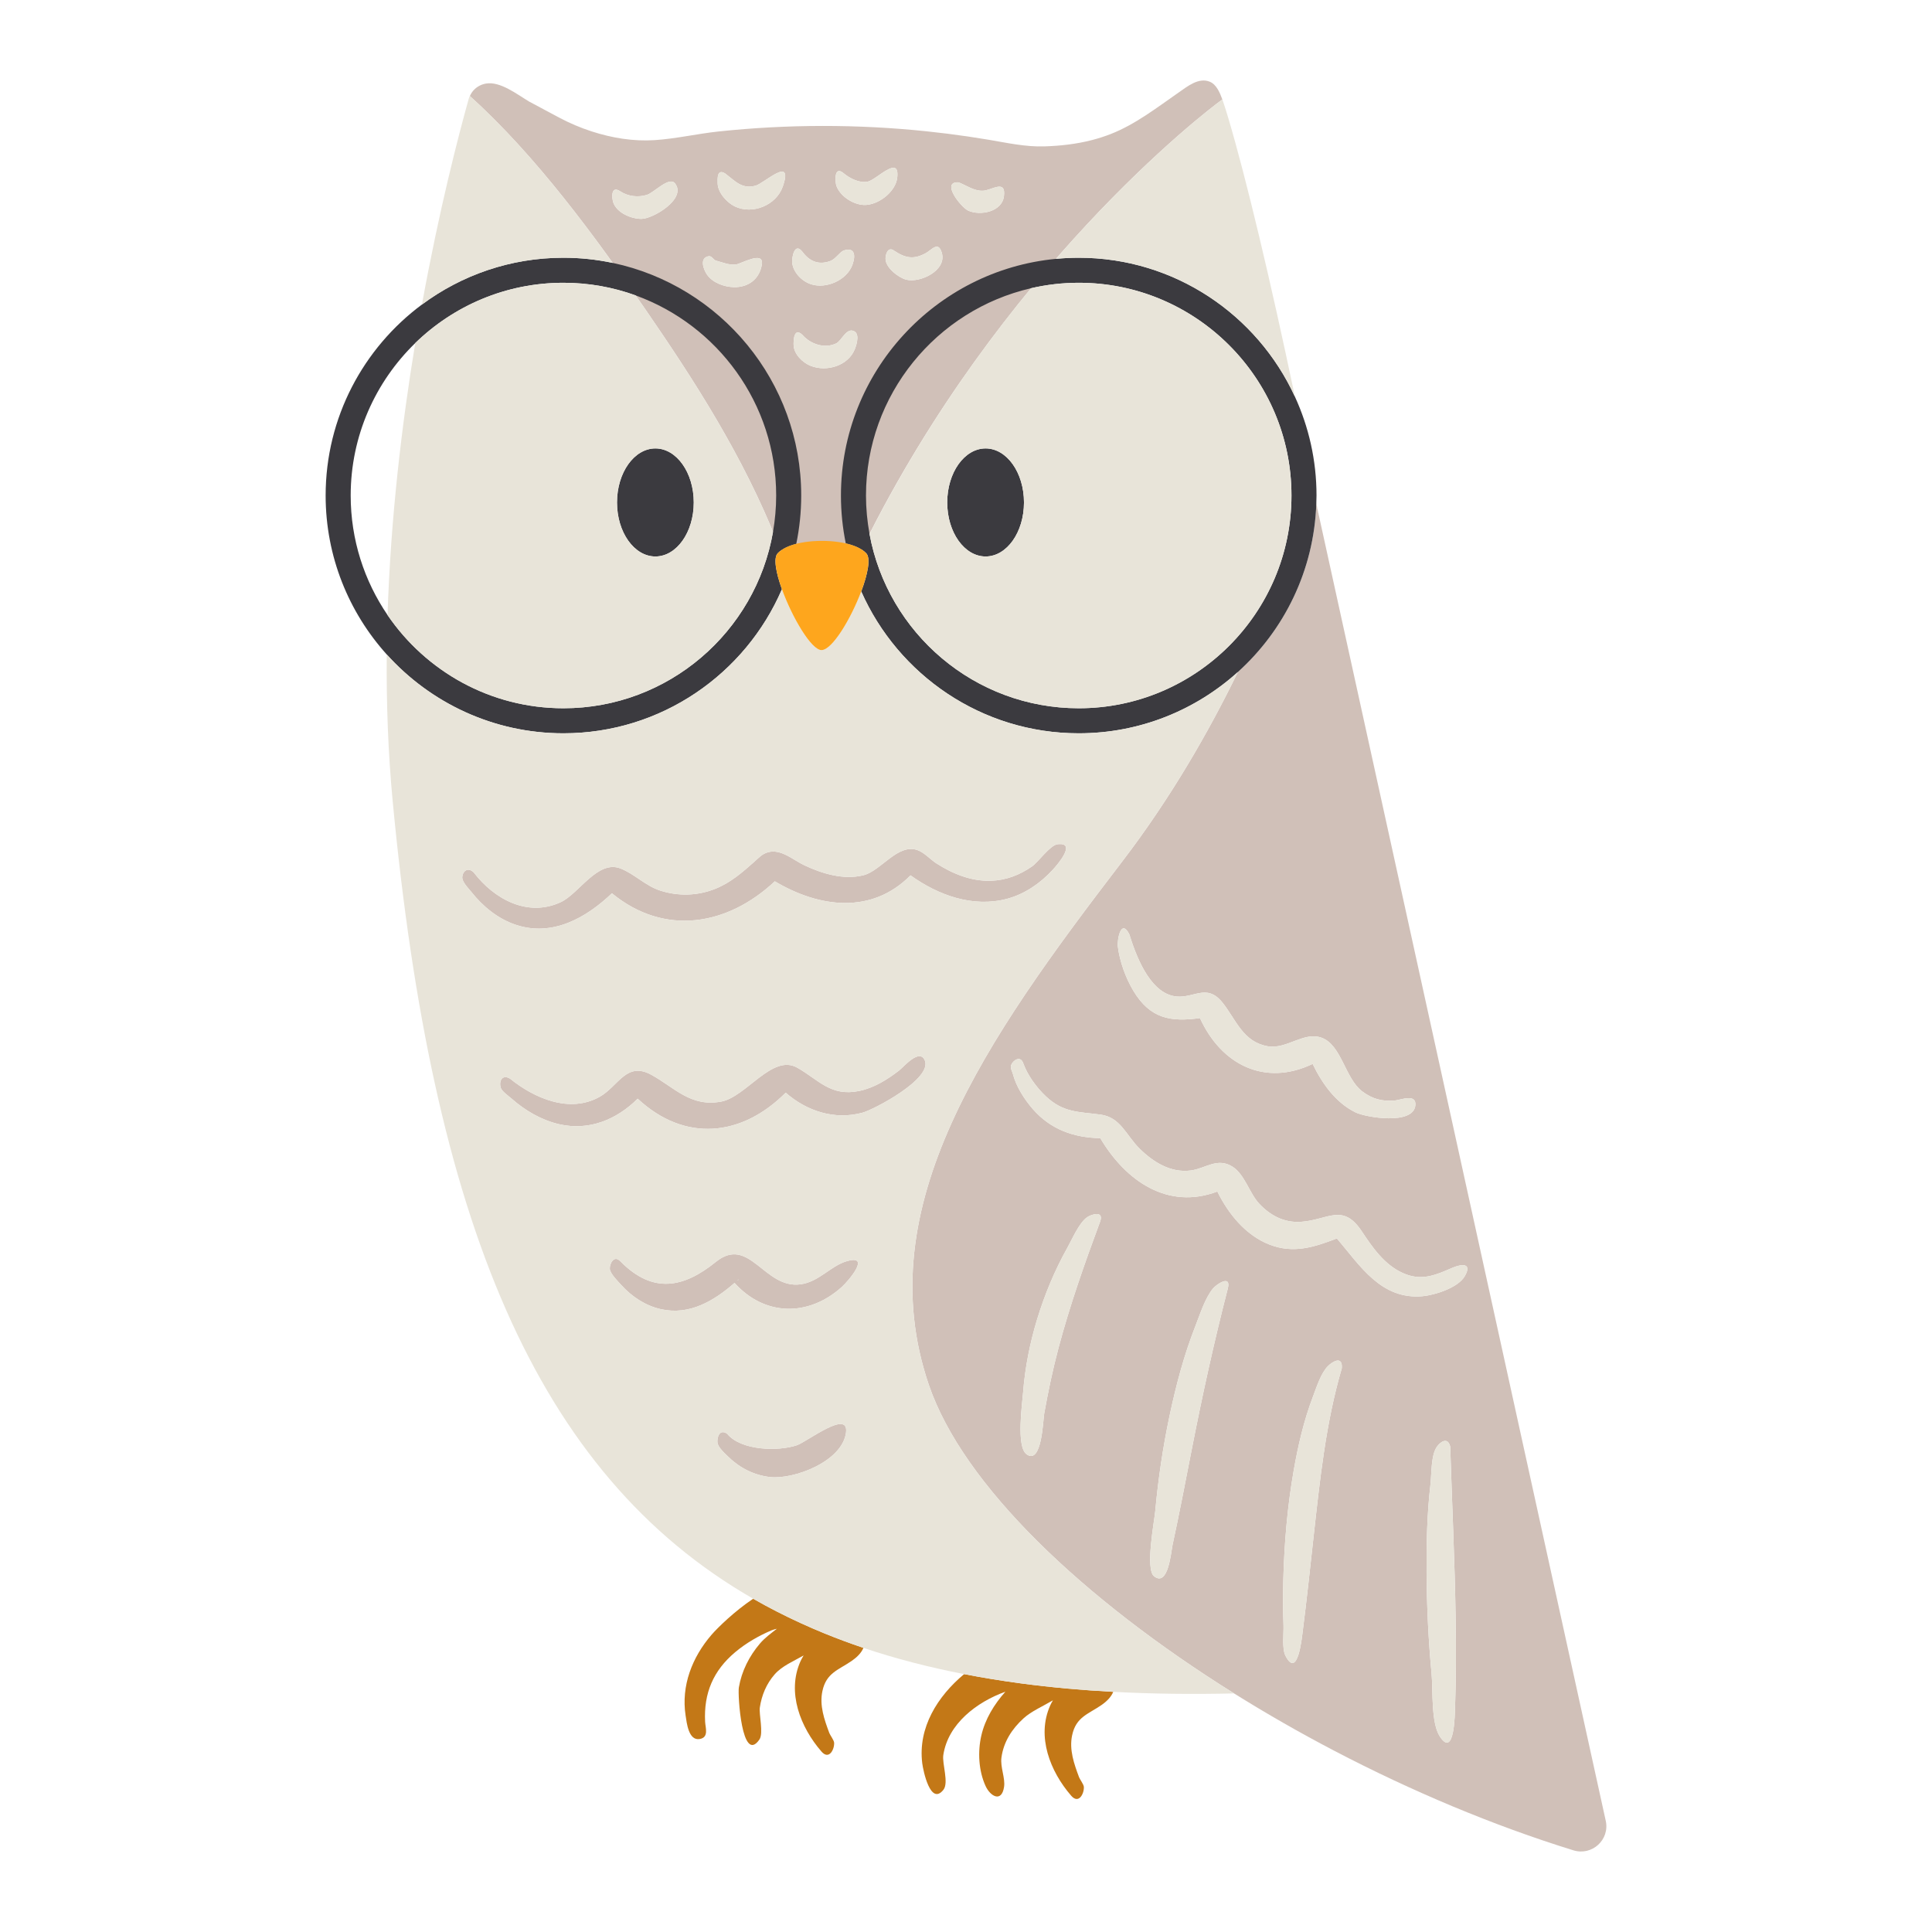 <?xml version="1.0" encoding="utf-8"?>
<!-- Designed by Vexels.com - 2020 All Rights Reserved - https://vexels.com/terms-and-conditions/  -->
<svg version="1.1" id="Layer_1" xmlns="http://www.w3.org/2000/svg" xmlns:xlink="http://www.w3.org/1999/xlink" x="0px" y="0px"
	 viewBox="0 0 1200 1200" enable-background="new 0 0 1200 1200" xml:space="preserve">
<g>
	<g>
		<g>
			<path fill="#D0C0B8" d="M751.475,50.787c-6.947-2.927-14.095,2.986-19.434,6.697c-13.288,9.238-26.877,19.773-42.046,25.721
				c-3.812,1.495-7.718,2.749-11.682,3.777c-9.702,2.517-19.714,3.633-29.717,3.944c-11.712,0.363-23.093-2.2-34.565-4.13
				c-4.269-0.718-8.544-1.392-12.823-2.02c-8.559-1.256-17.138-2.332-25.731-3.226c-21.483-2.237-43.053-3.345-64.623-3.324
				c-21.569,0.021-43.138,1.171-64.617,3.449c-13.114,1.391-26.336,4.501-39.638,5.363c-13.303,0.862-26.531-1.339-39.179-5.44
				c-6.941-2.251-13.693-5.118-20.172-8.579c0,0-18.518-9.89-18.518-9.89c-7.346-4.339-17.973-12.817-26.972-11.213
				c-3.416,0.609-6.513,2.48-8.546,5.317c-0.534,0.745-0.997,1.555-1.378,2.425c41.148,37.066,78.194,87.642,109.581,133.317
				c29.116,42.369,60.279,90.12,81.823,144.981c5.05,12.858,18.864,9.92,30.763,8.626c10.46-1.138,17.484,2.244,22.428-7.742
				c84.616-170.931,211.062-268.703,222.793-277.06C757.746,57.783,755.702,52.567,751.475,50.787z M398.341,135.956
				c-6.265-0.016-15.216-3.715-17.433-10.22c-0.854-2.505-1.684-10.847,4.279-6.941c4.834,3.237,11.134,3.932,16.581,2.257
				c4.466-1.373,13.96-11.801,17.553-7.093C426.626,123.529,405.508,135.974,398.341,135.956z M473.247,164.022
				c-1.368,9.308-8.475,14.582-17.553,14.325c-5.94-0.167-13.091-2.705-16.585-7.827c-2.26-3.314-4.765-10.348,1.073-11.394
				c1.877-0.336,2.992,2.359,4.499,2.745c3.961,1.015,7.975,2.884,12.312,2.417C460.236,163.94,474.262,155.557,473.247,164.022z
				 M486.155,115.968c-4.023,11.465-18.731,17.564-29.789,12.22c-4.901-2.368-10.593-8.618-10.645-14.558
				c-0.022-2.555-0.473-9.178,4.804-5.799c6.326,4.811,10.235,9.707,18.702,7.526C474.616,113.97,493.161,96.001,486.155,115.968z
				 M498.344,156.315c4.565,6.259,10.513,8.478,17.645,5.69c3.033-1.186,5.777-5.666,8.104-6.429
				c6.514-2.137,7.625,2.59,5.392,8.825c-3.406,9.515-16.095,15.195-25.647,12.177c-5.734-1.811-11.195-7.329-11.813-13.564
				C491.772,160.452,493.341,150.045,498.344,156.315z M530.925,216.902c-4.119,10.258-17.401,14.341-27.497,10.295
				c-5.012-2.009-10.336-7.24-10.511-13.017c-0.074-2.421,0.103-11.304,5.497-6.158c4.893,5.656,13.729,8.797,21.063,5.221
				c2.902-1.415,5.809-8.611,9.83-7.912C534.498,206.232,532.185,213.765,530.925,216.902z M536.422,127.299
				c-6.666-0.338-14.558-5.425-16.886-11.81c-0.891-2.445-1.626-13.085,4.531-7.818c4.075,3.411,10.169,6.226,14.995,5.12
				c5.516-1.265,19.944-17.079,18.213-2.361C556.226,119.359,545.088,127.738,536.422,127.299z M562.793,173.68
				c-4.654-1.244-12.659-7.228-12.772-12.923c-0.056-2.837,1.547-8.059,5.547-4.912c7.024,4.648,12.035,5.32,19.166,1.547
				c4.045-2.14,7.993-7.984,10.236-0.399C588.235,168.032,571.35,175.968,562.793,173.68z M623.56,121.929
				c-1.219,9.692-14.746,12.248-22.176,8.901c-4.425-1.993-17.302-18.131-6.004-17.59c4.759,1.876,9.755,5.507,15.155,5.233
				C616.092,118.192,624.921,111.108,623.56,121.929z"/>
			<path fill="#D0C0B8" d="M997.358,1130.92L819.283,320.679l-1.703-7.751c-1.43,41.401-19.949,78.529-48.746,104.504
				c-17.923,36.826-41.573,78.17-71.877,117.733c-84.759,110.658-157.746,214.252-120.075,324.909
				c21.256,62.44,95.754,133.113,189.618,191.741c20.003,12.494,40.868,24.453,62.304,35.656
				c47.942,25.054,98.649,46.386,148.458,61.799C988.815,1152.845,999.954,1142.732,997.358,1130.92z M701.403,580.228
				c4.066,12.954,12.109,34.902,27.058,38.339c12.257,2.818,20.59-8.735,30.928,4.262c8.399,10.56,12.563,24.251,27.912,27.002
				c11.791,2.113,22.323-9.208,33.422-5.33c12.531,4.379,14.616,25.199,25.361,33.364c6.259,4.756,12.641,6.422,20.43,5.659
				c3.563-0.349,13.322-4.484,12.597,3.008c-1.211,12.514-30.867,7.5-37.191,4.385c-12.403-6.109-20.72-17.927-26.616-30.108
				c-29.489,14.134-56.649,0.738-69.985-28.453c-17.947,2.473-30.862,0.543-41.325-16.901c-4.816-8.03-8.515-18.152-9.676-27.513
				C693.787,583.658,696.3,570.234,701.403,580.228z M683.296,758.769c-9.553,25.777-18.726,51.723-25.8,78.305
				c-3.589,13.486-6.447,27.141-8.917,40.871c-0.714,3.969-1.443,32.227-10.98,25.302c-6.489-4.711-2.689-31.289-2.148-38.294
				c1.192-15.444,4.216-30.753,8.739-45.567c4.701-15.398,10.919-30.386,18.797-44.435c2.815-5.021,7.185-15.338,12.216-18.89
				C677.703,754.296,685.912,751.616,683.296,758.769z M762.63,800.269c-8.712,33.742-16.112,67.614-22.776,101.833
				c-3.748,19.246-7.463,38.506-11.598,57.674c-0.852,3.951-2.639,26.305-11.472,19.244c-5.528-4.418,0.178-34.136,0.761-40.457
				c1.835-19.924,4.768-39.796,8.922-59.37c4.007-18.881,8.982-37.703,16.062-55.687c2.883-7.324,5.829-16.937,10.82-23.137
				C755.314,797.927,764.881,791.241,762.63,800.269z M833.423,849.822c-10.041,34.287-13.674,69.958-17.615,105.376
				c-2.158,19.392-4.19,38.807-6.688,58.16c-0.436,3.378-3,29.965-10.671,15.1c-2.312-4.48-1.062-13.882-1.246-18.831
				c-0.356-9.585-0.362-19.186-0.108-28.773c0.598-22.547,2.539-45.166,6.423-67.396c2.727-15.608,6.361-31.284,12.024-46.114
				c2.186-5.724,4.87-14.43,9.301-18.873C827.63,845.676,834.017,841.836,833.423,849.822z M903.767,1060.495
				c-0.137,3.814-0.325,31.843-9.412,18.144c-5.684-8.569-4.231-29.128-5.186-39.187c-1.962-20.674-2.947-41.432-3.098-62.196
				c-0.135-18.45,0.285-36.986,2.413-55.332c0.747-6.444,0.234-17.998,4.002-23.327c2.412-3.41,6.849-6.111,8.273-0.035
				c1.125,35.455,2.826,70.901,3.363,106.374C904.402,1023.451,904.432,1041.988,903.767,1060.495z M909.679,792.831
				c-4.204,7.09-18.666,11.578-25.941,12.254c-25.895,2.406-38.956-18.953-53.365-35.865c-13.998,5.317-26.889,9.698-41.969,3.772
				c-14.728-5.788-25.438-19.011-32.288-32.918c-30.585,11.526-56.741-6.24-72.709-33.149c0.01-0.001,0.039,0.003,0.052,0.002
				c-16.503-0.281-31-5.385-42.101-18.232c-5.116-5.92-10.229-13.887-12.218-21.576c-0.419-1.619-1.79-3.837-1.114-5.57
				c1.15-2.949,5.84-6.33,7.584-0.951c-0.69-2.128,0.033,0.088,0,0c2.798,7.53,8.228,14.91,14.023,20.378
				c10.768,10.16,20.285,9.526,33.831,11.304c12.555,1.647,15.948,12.857,24.299,21.104c8.526,8.42,19.406,15.275,31.898,13.616
				c9.112-1.21,16.464-8.311,25.869-2.351c7.584,4.807,10.471,16.395,16.484,22.87c6.962,7.497,15.65,12.078,26.033,11.38
				c16.711-1.123,25.956-11.916,37.744,5.846c6.66,10.036,13.989,20.696,25.349,25.885c11.717,5.353,20.271,1.408,30.981-3.177
				C907.999,784.935,914.676,784.404,909.679,792.831z"/>
		</g>
		<path fill="#D0C0B8" d="M380.084,554.844c32.673,26.83,71.769,20.146,101.175-7.445c27.902,16.602,60.345,20.52,84.277-3.697
			c17.276,12.4,38.896,20.245,60.107,14.52c10.878-2.936,20.407-9.544,28.02-17.735c3.022-3.252,15.466-17.633,3.154-16.102
			c-4.593,0.571-11.979,11.123-15.866,13.809c-7.773,5.372-16.185,8.601-25.698,8.87c-12.094,0.342-23.66-4.384-33.679-10.836
			c-3.587-2.31-7.558-6.789-11.81-8.238c-12.243-4.175-22.532,12.942-33.517,15.657c-12.307,3.042-25.609-1.006-36.725-6.242
			c-6.848-3.226-14.312-10.275-22.475-8.066c-3.719,1.006-5.879,3.564-8.599,5.976c-7.487,6.64-14.741,12.979-24.187,16.745
			c-10.919,4.354-22.903,4.735-34.121,1.115c-9.308-3.004-15.999-10.338-24.716-13.742c-14.155-5.528-25.77,15.585-37.039,20.866
			c-20.532,9.621-41.413-1.76-54.185-18.471c-3.387-3.248-6.659-1.101-7.066,2.808c-0.319,3.065,3.858,7.12,5.609,9.331
			c7.209,9.099,16.585,16.771,27.701,20.466C343.124,581.972,364.03,570.14,380.084,554.844z M563.373,542.131
			c0.018,0.014,0.037,0.026,0.055,0.04c-0.012-0.009-0.026-0.009-0.039-0.018C563.226,542.026,563.221,542.019,563.373,542.131z
			 M483.48,545.274c-0.046,0.046-0.035,0.037-0.059,0.06c-0.004,0.004-0.011,0.006-0.015,0.01
			C483.431,545.32,483.456,545.298,483.48,545.274z M382.13,552.874c-0.093,0.094-0.126,0.128-0.163,0.166
			c-0.013,0.011-0.024,0.016-0.037,0.027C381.996,553.001,382.065,552.939,382.13,552.874z"/>
		<path fill="#D0C0B8" d="M574.411,658.613c-3.296-7.77-13.252,4.197-16.04,6.341c-7.355,5.657-15.53,10.786-24.744,12.666
			c-17.779,3.628-25.099-6.947-38.501-14.493c-15.472-8.712-31.721,18.3-47.301,21.118c-18.946,3.427-28.625-8.619-43.258-16.669
			c-15.537-8.548-20.467,7.116-32.081,13.65c-18.594,10.461-40.503,1.017-55.694-11.261c-4.848-2.887-7.043,1.516-5.758,5.698
			c0.68,2.215,5.084,5.266,6.759,6.744c8.39,7.405,18.54,13.345,29.507,15.862c18.595,4.267,35.717-2.854,48.769-15.847
			c29.351,27.328,64.671,23.61,91.942-3.725c13.041,11.425,30.323,17.144,47.726,12.407
			C542.812,689.179,579.265,670.056,574.411,658.613z"/>
		<path fill="#D0C0B8" d="M525.975,783.34c-10.127,2.946-17.185,12.769-28.648,14.365c-22.673,3.157-31.813-30.773-52.742-13.894
			c-19.968,16.104-38.972,20.084-59.169-0.296c-3.922-4.319-6.872,1.295-6.655,4.604c0.197,3.007,5.299,8.011,7.234,10.146
			c6.509,7.181,14.997,12.779,24.538,14.9c17.793,3.955,32.921-5.161,45.715-16.313c18.495,20.63,45.756,21.276,66.585,2.538
			C526.988,795.651,541.327,778.874,525.975,783.34z M457.96,795.326c0.299-0.268,0.603-0.533,0.899-0.802
			c-0.86,0.846-0.003,0.025,0.078-0.045C458.644,794.937,458.31,795.181,457.96,795.326z"/>
		<path fill="#D0C0B8" d="M494.994,897.649c-11.482,3.927-34.733,3.449-43.358-7.126c-4.769-3.222-6.307,2.294-6.019,5.422
			c0.289,3.14,5.117,7.285,7.238,9.339c6.876,6.661,15.813,11.034,25.344,12.132c14.59,1.68,44.9-9.496,47.275-27.58
			C527.42,875.008,501.202,895.526,494.994,897.649z"/>
		<path fill="#E8E4D9" d="M483.48,545.274c-0.024,0.024-0.049,0.047-0.074,0.07c0.005-0.004,0.011-0.006,0.015-0.01
			C483.445,545.31,483.434,545.32,483.48,545.274z"/>
		<path fill="#E8E4D9" d="M563.428,542.171c-0.018-0.014-0.037-0.026-0.055-0.04c-0.153-0.112-0.147-0.105,0.016,0.022
			C563.402,542.162,563.416,542.162,563.428,542.171z"/>
		<path fill="#E8E4D9" d="M458.859,794.523c-0.296,0.27-0.6,0.534-0.899,0.802c0.35-0.145,0.684-0.389,0.976-0.848
			C458.855,794.549,457.998,795.37,458.859,794.523z"/>
		<path fill="#E8E4D9" d="M382.13,552.874c-0.065,0.065-0.134,0.127-0.2,0.192c0.013-0.011,0.024-0.015,0.037-0.027
			C382.004,553.002,382.037,552.968,382.13,552.874z"/>
		<path fill="#D0C0B8" d="M817.066,659.997c-0.236,0.117-0.553,0.297,0.177-0.082C817.184,659.946,817.126,659.966,817.066,659.997z
			"/>
		<path fill="#D0C0B8" d="M757.636,739.542c-0.156,0.064-0.309,0.1-0.465,0.163c0.27,0.044,0.533-0.007,0.765-0.272
			c-0.193,0.08-0.386,0.159-0.579,0.24C757.448,739.626,757.541,739.582,757.636,739.542z"/>
		<path fill="#D0C0B8" d="M451.636,890.523C451.618,890.501,450.612,889.831,451.636,890.523L451.636,890.523z"/>
		<path fill="#F7E5DC" d="M635.611,660.597C635.644,660.686,634.922,658.469,635.611,660.597L635.611,660.597z"/>
	</g>
	<path fill="#E8E4D9" d="M685.551,84.9c2.869-0.974,5.703-2.086,8.504-3.35C691.254,82.814,688.42,83.926,685.551,84.9z"/>
	<polygon fill="#E8E4D9" points="328.731,63.128 310.213,53.238 310.204,53.234 310.213,53.238 	"/>
	<path fill="#E8E4D9" d="M721.383,64.672l-10.889,7.358c-4.024,2.894-8.108,5.381-12.262,7.51c4.154-2.129,8.238-4.616,12.262-7.51
		L721.383,64.672z"/>
	<path fill="none" d="M217.817,307.774c0,27.507,8.457,53.07,22.895,74.246c1.938-60.418,8.876-118.512,17.209-168.934
		C233.211,237.111,217.817,270.67,217.817,307.774z"/>
	<path fill="none" d="M640.395,179.024c-58.64,13.488-102.516,66.074-102.516,128.75c0,8.159,0.782,16.134,2.204,23.889
		C570.843,271.107,606.666,219.952,640.395,179.024z"/>
	<path fill="none" d="M480.132,330.316c1.266-7.331,1.963-14.854,1.963-22.542c0-57.099-36.409-105.845-87.226-124.269
		c2.206,3.174,4.392,6.335,6.546,9.469C429.169,233.361,458.762,278.652,480.132,330.316z"/>
	<g>
		<path fill="#C37817" d="M634.574,1045.646c-12.271-1.622-24.163-3.578-35.742-5.824c-16.463,13.727-28.787,33.184-26.003,55.418
			c0.543,4.339,5.066,26.633,13.152,16.426c3.452-4.357-0.88-16.206-0.077-21.552c2.917-19.412,20.787-32.973,38.553-39.365
			c-6.959,7.839-12.577,16.945-14.942,27.254c-2.298,10.012-1.7,21.842,2.639,31.314c2.966,6.475,9.946,10.412,11.48,0.613
			c0.867-5.54-2.438-12.238-1.613-18.314c1.325-9.755,6.562-17.83,13.763-24.365c4.901-4.448,11.987-7.449,18.214-11.161
			c-0.693,1.168-1.269,2.257-1.701,3.221c-8.63,19.264,0.009,41.03,13.02,56.02c4.747,5.528,8.144-1.425,7.88-5.476
			c-0.101-1.552-2.502-4.717-2.982-6.003c-3.081-8.254-6.214-17.079-4.299-26.034c2.435-11.388,9.876-13.03,18.223-18.776
			c3.202-2.204,6.023-4.987,7.315-8.217c-9.635-0.519-19.106-1.175-28.364-2.01C653.377,1047.937,643.88,1046.876,634.574,1045.646z
			"/>
		<path fill="#C37817" d="M497.303,1008.134c-10.182-4.659-20.012-9.693-29.482-15.13c-11.519,7.671-22.1,18.022-25.861,22.379
			c-12.049,13.957-18.978,31.651-16.112,50.212c0.706,4.57,1.833,15.663,8.692,14.547c5.901-0.961,3.607-7.012,3.42-10.733
			c-0.89-17.713,5.033-31.793,18.774-43.29c6.699-5.605,14.512-10.113,22.549-13.508c0.799-0.338,1.971-0.65,3.263-0.964
			c-3.684,2.867-7.516,5.652-10.518,9.175c-6.678,7.838-11.394,17.152-13.119,27.338c-0.754,4.453,1.862,47.934,12.756,32.332
			c2.71-3.881-0.346-15.802,0.287-19.97c1.161-7.64,4.074-14.684,9.216-20.546c4.622-5.27,11.719-8.159,17.976-11.734
			c-0.804,1.323-1.47,2.557-1.952,3.633c-8.63,19.263,0.009,41.031,13.02,56.019c4.747,5.529,8.144-1.425,7.88-5.476
			c-0.101-1.552-2.502-4.717-2.982-6.003c-3.08-8.254-6.213-17.079-4.299-26.034c2.435-11.388,9.876-13.029,18.223-18.776
			c3.157-2.173,5.949-4.907,7.266-8.079c-8.354-2.809-16.492-5.836-24.425-9.076
			C506.936,1012.431,502.084,1010.321,497.303,1008.134z"/>
	</g>
	<path fill="#E8E4D9" d="M819.283,320.679c-0.558-2.884-1.118-5.766-1.681-8.643c-0.008,0.297-0.012,0.596-0.023,0.892
		L819.283,320.679z"/>
	<g>
		<ellipse fill="#3B3A3F" cx="407.069" cy="312.085" rx="23.838" ry="33.55"/>
		<ellipse fill="#3B3A3F" cx="612.174" cy="312.085" rx="23.838" ry="33.55"/>
		<path fill="#3B3A3F" d="M349.956,455.468c60.777,0,113.081-36.91,135.717-89.484c-3.715-10.3-5.389-19.435-2.614-22.341
			c2.802-2.935,7.166-4.746,11.52-5.864c2.008-9.692,3.07-19.726,3.07-30.004c0-70.936-50.276-130.333-117.061-144.478
			c-9.888-2.094-20.13-3.215-30.632-3.215c-32.897,0-63.309,10.821-87.885,29.077c-36.263,26.938-59.809,70.076-59.809,118.617
			c0,37.919,14.376,72.537,37.949,98.718C267.266,436.538,306.437,455.468,349.956,455.468z M217.817,307.774
			c0-37.104,15.394-70.663,40.104-94.688c23.813-23.152,56.277-37.452,92.035-37.452c15.763,0,30.885,2.785,44.913,7.87
			c50.817,18.423,87.226,67.169,87.226,124.269c0,7.687-0.697,15.211-1.963,22.542c-10.733,62.156-65.001,109.598-130.176,109.598
			c-45.356,0-85.438-22.976-109.245-57.893C226.274,360.844,217.817,335.281,217.817,307.774z"/>
		<path fill="#3B3A3F" d="M534.923,367.358c22.953,51.836,74.852,88.11,135.093,88.11c37.966,0,72.625-14.41,98.817-38.035
			c28.797-25.976,47.317-63.104,48.746-104.504c0.01-0.297,0.014-0.595,0.023-0.892c0.041-1.419,0.108-2.832,0.108-4.261
			c0-21.895-4.826-42.672-13.412-61.38c-23.349-50.875-74.739-86.314-134.282-86.314c-4.77,0-9.482,0.248-14.138,0.692
			c-74.828,7.142-133.554,70.334-133.554,147.001c0,10.181,1.036,20.125,3.007,29.731c4.729,1.087,9.637,2.938,12.691,6.137
			C540.935,346.692,539.001,356.515,534.923,367.358z M640.395,179.024c9.53-2.192,19.436-3.389,29.622-3.389
			c72.86,0,132.139,59.277,132.139,132.139s-59.279,132.139-132.139,132.139c-64.702,0-118.653-46.758-129.933-108.251
			c-1.422-7.754-2.204-15.73-2.204-23.889C537.879,245.098,581.755,192.513,640.395,179.024z"/>
	</g>
	<g>
		<g>
			<path fill="#E8E4D9" d="M401.768,121.052c-5.448,1.675-11.747,0.98-16.581-2.257c-5.963-3.906-5.133,4.437-4.279,6.941
				c2.217,6.505,11.168,10.204,17.433,10.22c7.168,0.018,28.285-12.426,20.98-21.997
				C415.728,109.251,406.234,119.679,401.768,121.052z"/>
			<path fill="#E8E4D9" d="M469.228,115.357c-8.467,2.181-12.377-2.715-18.702-7.526c-5.278-3.379-4.827,3.244-4.804,5.799
				c0.052,5.94,5.744,12.19,10.645,14.558c11.059,5.344,25.767-0.755,29.789-12.22C493.161,96.001,474.616,113.97,469.228,115.357z"
				/>
			<path fill="#E8E4D9" d="M557.276,110.431c1.731-14.718-12.697,1.096-18.213,2.361c-4.826,1.106-10.92-1.709-14.995-5.12
				c-6.157-5.267-5.422,5.373-4.531,7.818c2.328,6.385,10.219,11.472,16.886,11.81C545.088,127.738,556.226,119.359,557.276,110.431
				z"/>
			<path fill="#E8E4D9" d="M610.535,118.474c-5.4,0.274-10.396-3.357-15.155-5.233c-11.298-0.541,1.58,15.597,6.004,17.59
				c7.43,3.347,20.957,0.79,22.176-8.901C624.921,111.108,616.092,118.192,610.535,118.474z"/>
			<path fill="#E8E4D9" d="M503.838,176.578c9.551,3.017,22.24-2.663,25.647-12.177c2.232-6.235,1.122-10.962-5.392-8.825
				c-2.327,0.763-5.07,5.243-8.104,6.429c-7.132,2.788-13.08,0.569-17.645-5.69c-5.003-6.27-6.572,4.137-6.318,6.699
				C492.643,169.249,498.105,174.767,503.838,176.578z"/>
			<path fill="#E8E4D9" d="M574.735,157.391c-7.132,3.774-12.142,3.102-19.166-1.547c-4-3.147-5.604,2.075-5.547,4.912
				c0.112,5.696,8.118,11.68,12.772,12.923c8.557,2.287,25.442-5.648,22.177-16.688C582.728,149.408,578.78,155.251,574.735,157.391
				z"/>
			<path fill="#E8E4D9" d="M456.994,164.289c-4.337,0.467-8.351-1.402-12.312-2.417c-1.507-0.386-2.623-3.081-4.499-2.745
				c-5.837,1.046-3.333,8.08-1.073,11.394c3.493,5.122,10.645,7.659,16.585,7.827c9.078,0.256,16.185-5.018,17.553-14.325
				C474.262,155.557,460.236,163.94,456.994,164.289z"/>
			<path fill="#E8E4D9" d="M529.306,205.33c-4.021-0.699-6.927,6.497-9.83,7.912c-7.334,3.576-16.17,0.435-21.063-5.221
				c-5.394-5.146-5.571,3.737-5.497,6.158c0.176,5.777,5.5,11.009,10.511,13.017c10.096,4.046,23.378-0.037,27.497-10.295
				C532.185,213.765,534.498,206.232,529.306,205.33z"/>
		</g>
		<g>
			<path fill="#E8E4D9" d="M349.956,439.913c65.175,0,119.443-47.442,130.176-109.598c-21.37-51.663-50.963-96.955-78.717-137.342
				c-2.154-3.134-4.34-6.294-6.546-9.469c-14.028-5.086-29.151-7.87-44.913-7.87c-35.758,0-68.222,14.299-92.035,37.452
				c-8.334,50.422-15.271,108.516-17.209,168.934C264.518,416.937,304.6,439.913,349.956,439.913z M407.069,278.534
				c13.166,0,23.838,15.021,23.838,33.55c0,18.529-10.673,33.55-23.838,33.55s-23.838-15.021-23.838-33.55
				C383.23,293.555,393.903,278.534,407.069,278.534z"/>
			<path fill="#E8E4D9" d="M576.881,860.075c-37.671-110.657,35.316-214.252,120.075-324.909
				c30.304-39.564,53.954-80.907,71.877-117.733c-26.192,23.625-60.85,38.035-98.817,38.035c-60.242,0-112.141-36.273-135.093-88.11
				c-6.348,16.881-17.908,36.242-24.577,36.429c-6.376,0.179-18.418-20.465-24.672-37.804
				c-22.636,52.574-74.941,89.484-135.717,89.484c-43.518,0-82.69-18.93-109.744-48.976c-0.262,30.186,0.814,60.76,3.685,91.076
				c24.564,259.388,88.335,417.603,223.924,495.437c9.47,5.436,19.3,10.471,29.482,15.13c4.78,2.187,9.633,4.298,14.574,6.316
				c7.932,3.24,16.071,6.267,24.425,9.076c19.641,6.605,40.472,12.018,62.531,16.297c11.578,2.246,23.471,4.202,35.742,5.824
				c9.306,1.23,18.803,2.292,28.516,3.168c9.258,0.836,18.729,1.491,28.364,2.01c23.831,1.284,48.837,1.599,75.045,0.991
				C672.635,993.188,598.137,922.515,576.881,860.075z M292.744,553.967c-1.752-2.211-5.929-6.266-5.609-9.331
				c0.407-3.908,3.679-6.056,7.066-2.808c12.772,16.711,33.653,28.092,54.185,18.471c11.269-5.28,22.884-26.393,37.039-20.866
				c8.717,3.404,15.408,10.738,24.716,13.742c11.218,3.621,23.202,3.24,34.121-1.115c9.445-3.767,16.7-10.106,24.187-16.745
				c2.72-2.412,4.88-4.97,8.599-5.976c8.163-2.209,15.628,4.84,22.475,8.066c11.116,5.236,24.418,9.284,36.725,6.242
				c10.985-2.716,21.274-19.832,33.517-15.657c4.252,1.45,8.222,5.928,11.81,8.238c10.019,6.452,21.585,11.178,33.679,10.836
				c9.513-0.269,17.925-3.498,25.698-8.87c3.887-2.686,11.273-13.238,15.866-13.809c12.312-1.53-0.132,12.85-3.154,16.102
				c-7.613,8.191-17.141,14.799-28.02,17.735c-21.211,5.725-42.832-2.12-60.107-14.52c-23.932,24.217-56.375,20.299-84.277,3.697
				c-29.406,27.591-68.502,34.275-101.175,7.445c-16.054,15.297-36.96,27.128-59.64,19.589
				C309.328,570.738,299.953,563.066,292.744,553.967z M525.473,889.836c-2.374,18.084-32.684,29.26-47.275,27.58
				c-9.532-1.098-18.468-5.47-25.344-12.132c-2.121-2.055-6.949-6.2-7.238-9.339c-0.288-3.128,1.25-8.644,6.019-5.422
				c-1.023-0.691-0.018-0.022,0,0c8.625,10.576,31.876,11.054,43.358,7.126C501.202,895.526,527.42,875.008,525.473,889.836z
				 M522.833,799.389c-20.829,18.738-48.089,18.092-66.585-2.538c-12.795,11.152-27.922,20.268-45.715,16.313
				c-9.541-2.121-18.029-7.718-24.538-14.9c-1.935-2.135-7.037-7.138-7.234-10.146c-0.217-3.31,2.733-8.923,6.655-4.604
				c20.198,20.38,39.201,16.4,59.169,0.296c20.929-16.878,30.068,17.051,52.742,13.894c11.463-1.596,18.522-11.419,28.648-14.365
				C541.327,778.874,526.988,795.651,522.833,799.389z M535.736,691.105c-17.402,4.737-34.684-0.981-47.726-12.407
				c-27.271,27.335-62.591,31.053-91.942,3.725c-13.052,12.994-30.174,20.114-48.769,15.847
				c-10.966-2.517-21.116-8.457-29.507-15.862c-1.675-1.478-6.078-4.53-6.759-6.744c-1.285-4.182,0.91-8.585,5.758-5.698
				c15.191,12.277,37.1,21.721,55.694,11.261c11.614-6.534,16.544-22.198,32.081-13.65c14.632,8.05,24.311,20.096,43.258,16.669
				c15.58-2.818,31.829-29.83,47.301-21.118c13.401,7.546,20.722,18.12,38.501,14.493c9.214-1.88,17.389-7.009,24.744-12.666
				c2.788-2.145,12.744-14.111,16.04-6.341C579.265,670.056,542.812,689.179,535.736,691.105z"/>
			<path fill="#E8E4D9" d="M380.588,163.296c-26.543-36.932-56.371-74.468-88.754-103.639c0,0-0.269,0.164-0.707,1.734
				c-6.384,22.842-18.332,68.795-29.056,127.766c24.576-18.256,54.988-29.077,87.885-29.077
				C360.458,160.08,370.701,161.201,380.588,163.296z"/>
			<path fill="#E8E4D9" d="M670.016,439.913c72.86,0,132.139-59.277,132.139-132.139s-59.279-132.139-132.139-132.139
				c-10.186,0-20.091,1.197-29.622,3.389c-33.729,40.928-69.552,92.083-100.312,152.639
				C551.363,393.155,605.315,439.913,670.016,439.913z M612.174,278.534c13.166,0,23.838,15.021,23.838,33.55
				c0,18.529-10.673,33.55-23.838,33.55c-13.166,0-23.838-15.021-23.838-33.55C588.335,293.555,599.008,278.534,612.174,278.534z"/>
			<path fill="#E8E4D9" d="M804.298,246.394c-15.072-71.791-30.241-135.588-41.418-173.188c-2.168-7.292-3.658-11.429-3.658-11.429
				c-6.706,4.778-50.911,38.82-103.344,98.995c4.656-0.444,9.368-0.692,14.138-0.692
				C729.559,160.08,780.949,195.519,804.298,246.394z"/>
			<path fill="#E8E4D9" d="M703.994,615.455c10.463,17.443,23.378,19.374,41.325,16.901c13.336,29.19,40.496,42.587,69.985,28.453
				c5.896,12.181,14.213,23.999,26.616,30.108c6.324,3.115,35.98,8.129,37.191-4.385c0.725-7.492-9.034-3.358-12.597-3.008
				c-7.789,0.763-14.171-0.902-20.43-5.659c-10.745-8.165-12.83-28.985-25.361-33.364c-11.099-3.879-21.632,7.443-33.422,5.33
				c-15.349-2.751-19.513-16.442-27.912-27.002c-10.338-12.997-18.671-1.444-30.928-4.262
				c-14.949-3.437-22.992-25.384-27.058-38.339c-5.103-9.994-7.616,3.43-7.085,7.714
				C695.479,597.303,699.178,607.425,703.994,615.455z M817.066,659.997c0.06-0.031,0.118-0.051,0.177-0.082
				C816.513,660.294,816.831,660.113,817.066,659.997z"/>
			<path fill="#E8E4D9" d="M902.12,787.453c-10.71,4.586-19.263,8.53-30.981,3.177c-11.36-5.189-18.689-15.849-25.349-25.885
				c-11.787-17.762-21.032-6.969-37.744-5.846c-10.382,0.698-19.071-3.883-26.033-11.38c-6.013-6.475-8.9-18.063-16.484-22.87
				c-9.404-5.961-16.756,1.141-25.869,2.351c-12.492,1.659-23.372-5.196-31.898-13.616c-8.351-8.247-11.744-19.457-24.299-21.104
				c-13.546-1.778-23.063-1.144-33.831-11.304c-5.795-5.468-11.224-12.848-14.023-20.378c-1.744-5.379-6.433-1.998-7.584,0.951
				c-0.676,1.733,0.695,3.951,1.114,5.57c1.989,7.689,7.102,15.656,12.218,21.576c11.101,12.847,25.598,17.951,42.101,18.232
				c-0.013,0.001-0.042-0.003-0.052-0.002c15.968,26.909,42.124,44.675,72.709,33.149c6.849,13.906,17.56,27.13,32.288,32.918
				c15.08,5.927,27.97,1.545,41.969-3.772c14.408,16.912,27.47,38.27,53.365,35.865c7.275-0.676,21.737-5.164,25.941-12.254
				C914.676,784.404,907.999,784.935,902.12,787.453z M757.171,739.705c0.156-0.062,0.308-0.099,0.465-0.163
				c-0.095,0.04-0.188,0.083-0.279,0.13c0.193-0.08,0.386-0.16,0.579-0.24C757.704,739.698,757.441,739.749,757.171,739.705z"/>
			<path fill="#E8E4D9" d="M675.202,756.062c-5.031,3.552-9.401,13.869-12.216,18.89c-7.878,14.049-14.096,29.037-18.797,44.435
				c-4.523,14.814-7.546,30.124-8.739,45.567c-0.541,7.005-4.341,33.583,2.148,38.294c9.538,6.925,10.266-21.333,10.98-25.302
				c2.47-13.73,5.328-27.385,8.917-40.871c7.074-26.582,16.248-52.528,25.8-78.305C685.912,751.616,677.703,754.296,675.202,756.062
				z"/>
			<path fill="#E8E4D9" d="M753.349,800.368c-4.991,6.201-7.937,15.813-10.82,23.137c-7.08,17.984-12.054,36.806-16.062,55.687
				c-4.154,19.574-7.087,39.446-8.922,59.37c-0.582,6.321-6.289,36.039-0.761,40.457c8.833,7.06,10.619-15.293,11.472-19.244
				c4.135-19.168,7.85-38.428,11.598-57.674c6.664-34.218,14.063-68.09,22.776-101.833
				C764.881,791.241,755.314,797.927,753.349,800.368z"/>
			<path fill="#E8E4D9" d="M824.843,848.471c-4.431,4.444-7.115,13.149-9.301,18.873c-5.663,14.83-9.297,30.505-12.024,46.114
				c-3.884,22.23-5.826,44.849-6.423,67.396c-0.254,9.587-0.248,19.189,0.108,28.773c0.184,4.949-1.065,14.351,1.246,18.831
				c7.67,14.865,10.234-11.722,10.671-15.1c2.499-19.353,4.531-38.768,6.688-58.16c3.941-35.418,7.574-71.089,17.615-105.376
				C834.017,841.836,827.63,845.676,824.843,848.471z"/>
			<path fill="#E8E4D9" d="M900.759,898.563c-1.424-6.076-5.861-3.375-8.273,0.035c-3.768,5.328-3.255,16.882-4.002,23.327
				c-2.127,18.346-2.547,36.882-2.413,55.332c0.151,20.764,1.137,41.522,3.098,62.196c0.954,10.059-0.498,30.618,5.186,39.187
				c9.087,13.698,9.275-14.33,9.412-18.144c0.665-18.507,0.634-37.044,0.354-55.558
				C903.585,969.464,901.884,934.018,900.759,898.563z"/>
		</g>
	</g>
	<path fill="#FEA61D" d="M485.673,365.983c6.254,17.338,18.296,37.982,24.672,37.804c6.669-0.187,18.229-19.548,24.577-36.429
		c4.078-10.843,6.012-20.666,3.099-23.716c-3.054-3.199-7.961-5.05-12.691-6.137c-6.802-1.563-13.233-1.53-13.233-1.53h-3.114
		c0,0-7.188-0.051-14.404,1.803c-4.354,1.118-8.718,2.929-11.52,5.864C480.284,346.548,481.958,355.683,485.673,365.983z"/>
</g>
</svg>
